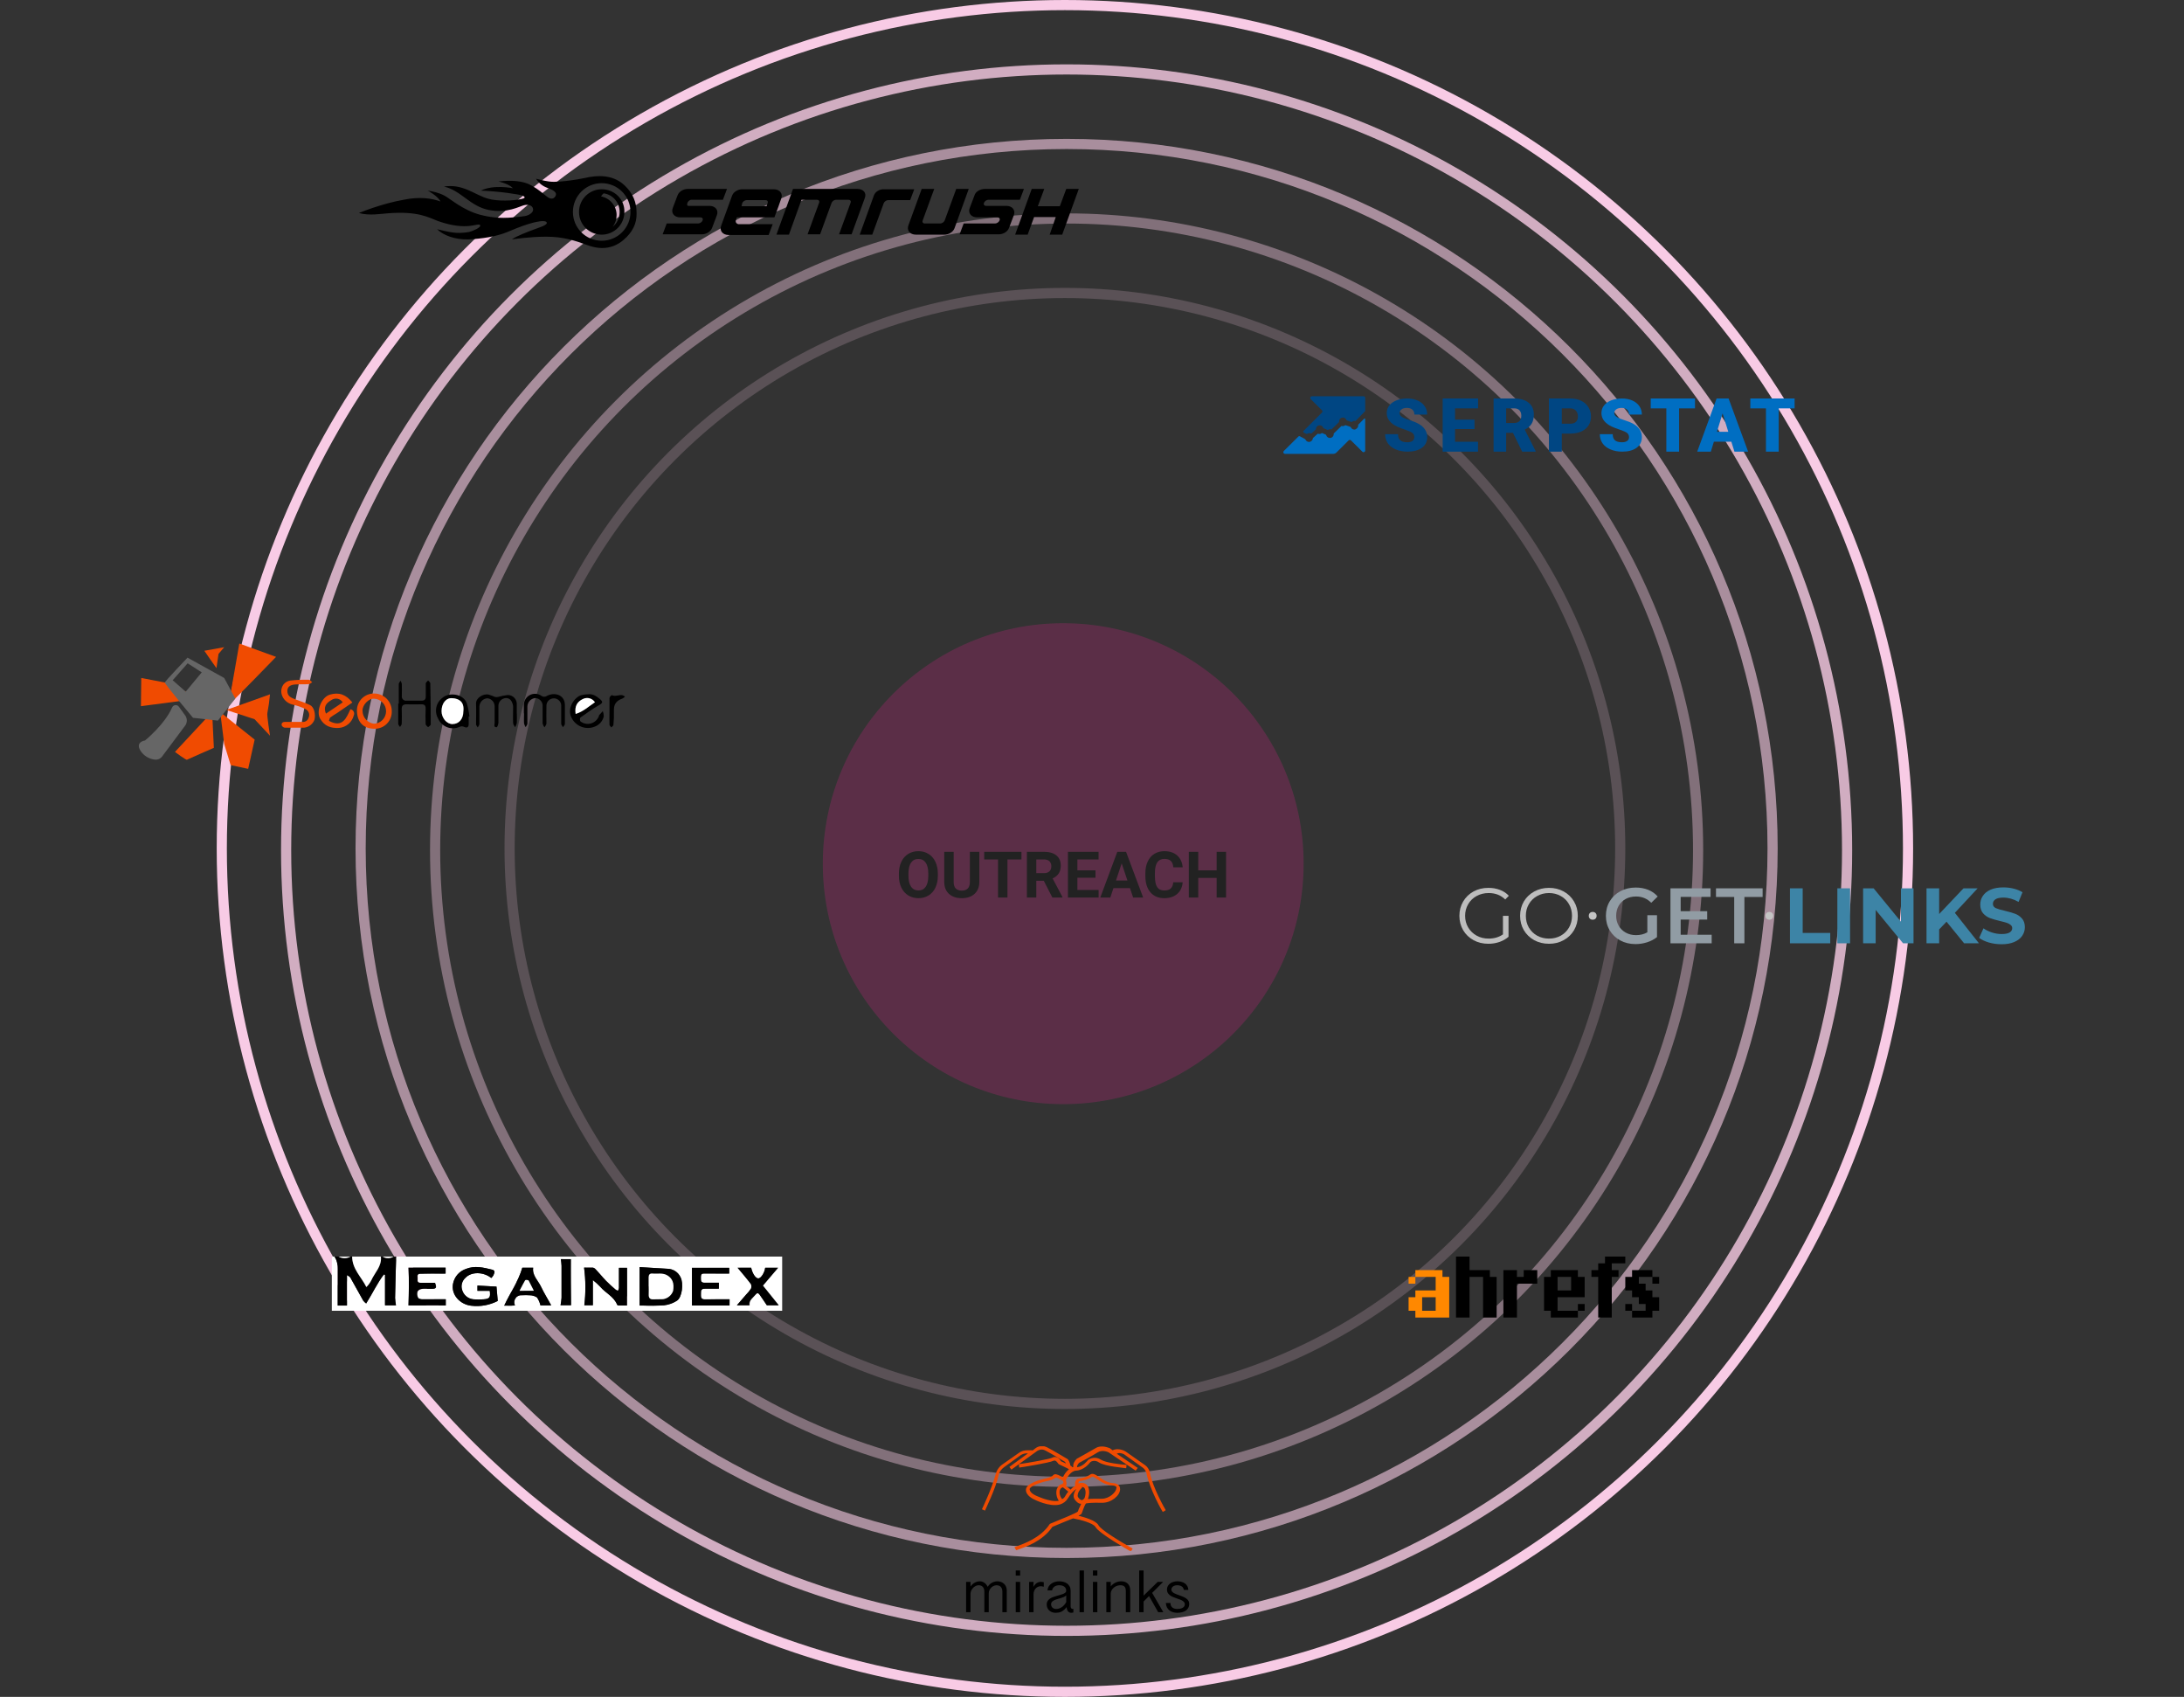 <svg width="645" height="501" viewBox="0 0 645 501" fill="none" xmlns="http://www.w3.org/2000/svg">
<rect x="0" y="0" width="645" height="501" fill="#333333" stroke="none"/>
<circle opacity="0.8" cx="315" cy="251" r="230.5" stroke="#F8CBE5" stroke-width="3"/>
<circle cx="314.5" cy="250.5" r="249" stroke="#F8CBE5" stroke-width="3"/>
<path opacity="0.6" d="M523.5 250.5C523.5 365.372 430.155 458.5 315 458.5C199.845 458.5 106.5 365.372 106.5 250.5C106.5 135.628 199.845 42.5 315 42.5C430.155 42.5 523.5 135.628 523.5 250.5Z" stroke="#F8CBE5" stroke-width="3"/>
<circle opacity="0.4" cx="315" cy="251" r="186.5" stroke="#F8CBE5" stroke-width="3"/>
<circle opacity="0.2" cx="314.5" cy="250.5" r="164" stroke="#F8CBE5" stroke-width="3"/>
<circle opacity="0.23" cx="314" cy="255" r="71" fill="#E21F8C"/>
<path d="M276.974 258.552C276.974 259.882 276.739 261.048 276.269 262.05C275.799 263.052 275.125 263.825 274.247 264.369C273.375 264.913 272.373 265.186 271.241 265.186C270.121 265.186 269.122 264.917 268.244 264.378C267.366 263.84 266.686 263.073 266.203 262.078C265.721 261.076 265.476 259.925 265.47 258.626V257.958C265.47 256.629 265.708 255.46 266.185 254.452C266.667 253.437 267.344 252.661 268.216 252.123C269.095 251.579 270.097 251.307 271.222 251.307C272.348 251.307 273.347 251.579 274.219 252.123C275.097 252.661 275.774 253.437 276.25 254.452C276.733 255.46 276.974 256.626 276.974 257.949V258.552ZM274.154 257.94C274.154 256.524 273.9 255.447 273.393 254.711C272.886 253.975 272.162 253.607 271.222 253.607C270.288 253.607 269.568 253.972 269.061 254.702C268.553 255.426 268.297 256.49 268.291 257.894V258.552C268.291 259.931 268.544 261.001 269.051 261.762C269.558 262.523 270.288 262.903 271.241 262.903C272.175 262.903 272.892 262.538 273.393 261.809C273.894 261.073 274.148 260.003 274.154 258.599V257.94ZM289.22 251.492V260.389C289.22 261.867 288.756 263.036 287.829 263.896C286.907 264.756 285.645 265.186 284.043 265.186C282.466 265.186 281.214 264.768 280.286 263.933C279.358 263.098 278.885 261.951 278.867 260.491V251.492H281.65V260.408C281.65 261.292 281.86 261.938 282.281 262.347C282.708 262.749 283.295 262.95 284.043 262.95C285.608 262.95 286.403 262.127 286.428 260.482V251.492H289.22ZM301.67 253.747H297.533V265H294.75V253.747H290.667V251.492H301.67V253.747ZM308.267 260.055H306.049V265H303.266V251.492H308.285C309.881 251.492 311.112 251.848 311.978 252.559C312.843 253.27 313.276 254.275 313.276 255.574C313.276 256.496 313.075 257.266 312.673 257.884C312.278 258.497 311.674 258.985 310.864 259.35L313.787 264.87V265H310.799L308.267 260.055ZM306.049 257.801H308.294C308.993 257.801 309.535 257.625 309.918 257.272C310.301 256.913 310.493 256.422 310.493 255.797C310.493 255.16 310.311 254.659 309.946 254.294C309.587 253.929 309.034 253.747 308.285 253.747H306.049V257.801ZM323.528 259.146H318.184V262.764H324.456V265H315.401V251.492H324.437V253.747H318.184V256.966H323.528V259.146ZM333.714 262.217H328.834L327.907 265H324.947L329.976 251.492H332.555L337.611 265H334.651L333.714 262.217ZM329.586 259.962H332.963L331.265 254.906L329.586 259.962ZM349.272 260.5C349.167 261.954 348.629 263.098 347.658 263.933C346.693 264.768 345.419 265.186 343.836 265.186C342.104 265.186 340.74 264.604 339.745 263.441C338.755 262.272 338.26 260.671 338.26 258.636V257.81C338.26 256.511 338.489 255.367 338.947 254.377C339.404 253.388 340.057 252.63 340.904 252.104C341.758 251.573 342.747 251.307 343.873 251.307C345.432 251.307 346.687 251.724 347.64 252.559C348.592 253.394 349.143 254.566 349.291 256.075H346.508C346.44 255.203 346.195 254.572 345.775 254.183C345.361 253.787 344.727 253.589 343.873 253.589C342.945 253.589 342.25 253.923 341.786 254.591C341.328 255.253 341.093 256.282 341.081 257.68V258.701C341.081 260.16 341.3 261.227 341.739 261.901C342.185 262.576 342.883 262.913 343.836 262.913C344.696 262.913 345.336 262.718 345.756 262.328C346.183 261.932 346.427 261.323 346.489 260.5H349.272ZM362.094 265H359.311V259.211H353.883V265H351.1V251.492H353.883V256.966H359.311V251.492H362.094V265Z" fill="#222222"/>
<g clip-path="url(#clip0)">
<path d="M117 371H231V387H98C98 381.92 98 376.85 98 371.77C98 371.15 98.14 370.91 98.77 371C99.87 372.51 99.71 374.25 99.77 376V385.43H102.47V376.47C102.85 376.73 103.29 376.89 103.47 377.2C104.76 379.47 106 381.77 107.27 384C107.516 384.328 107.809 384.618 108.14 384.86C110.04 381.86 111.4 378.86 113.38 376.28L113.71 376.41V385.41H116.93C116.788 384.688 116.701 383.956 116.67 383.22C116.74 379.16 116.87 375.09 117 371ZM175.1 377.91C175.885 378.521 176.624 379.19 177.31 379.91C178.87 381.77 181.31 382.79 182.31 385.21C182.31 385.34 182.65 385.45 182.82 385.46C183.63 385.46 184.45 385.46 185.23 385.46V374.32H182.82C182.82 376.32 182.82 378.32 182.82 380.26C182.77 380.556 182.668 380.84 182.52 381.1C182.268 380.998 182.027 380.87 181.8 380.72C180.86 379.89 179.91 379.08 179.04 378.18C177.96 377.08 176.97 375.88 175.91 374.75C175.708 374.508 175.429 374.343 175.12 374.28C174.26 374.22 173.39 374.28 172.51 374.28C172.998 377.966 173.021 381.699 172.58 385.39H175.1V377.91ZM188.91 385.44H189.91C191.983 385.522 194.059 385.499 196.13 385.37C197.485 385.212 198.786 384.743 199.93 384C201.49 383 201.93 378.88 201.01 377.13C200.666 376.377 200.112 375.738 199.416 375.289C198.719 374.841 197.908 374.602 197.08 374.6L188.89 374.11L188.91 385.44ZM120.62 374.28C120.85 378.03 120.75 381.69 120.69 385.44H131.69V383.62C129.24 383.62 126.91 383.62 124.59 383.62C124.21 383.62 123.59 383.43 123.49 383.16C122.76 381.58 123.49 380.52 125.24 380.53C125.9 380.53 126.57 380.53 127.24 380.53C128.89 380.53 129.06 380.34 128.51 378.77C127.09 378.77 125.68 378.77 124.28 378.77C123.54 378.77 123.28 378.38 123.4 377.77C123.52 377.16 123 376.11 124 376.07C126.49 375.96 129 376.07 131.55 376.07V374.28H120.62ZM147 384.1L146.65 379.87L141 379.56V381.11H144.6C144.89 383.04 144.55 383.51 142.78 383.62C141.782 383.701 140.778 383.701 139.78 383.62C138.995 383.549 138.251 383.238 137.648 382.73C137.046 382.222 136.614 381.542 136.41 380.78C136.225 380.161 136.22 379.501 136.397 378.879C136.575 378.257 136.926 377.699 137.41 377.27C139.21 375.38 142.81 375.51 145.05 377.33C145.274 377.107 145.472 376.858 145.64 376.59C145.91 375.97 146.35 375.13 145.35 374.88C142.77 374.25 140.2 373.57 137.5 374.67C136.558 375.006 135.72 375.582 135.069 376.342C134.419 377.101 133.978 378.018 133.79 379C133.16 382.28 135.88 385.13 139.15 385.5C141.848 385.834 144.584 385.346 147 384.1V384.1ZM215.47 383.62C212.98 383.62 210.59 383.62 208.2 383.62C206.87 383.62 207.03 382.78 207.01 381.96C206.99 381.14 207.01 380.41 208.23 380.47C209.58 380.47 210.94 380.47 212.29 380.47V378.75C210.79 378.75 209.39 378.75 207.98 378.75C207.09 378.75 206.98 378.2 206.98 377.53C206.98 376.86 206.82 376.06 207.81 376.04C210.31 376.04 212.81 376.04 215.34 376.04V374.33H204.34V385.44H215.44L215.47 383.62ZM217.84 374.3C219.26 376.01 220.58 377.52 221.84 379.11C221.948 379.326 222.005 379.564 222.005 379.805C222.005 380.047 221.948 380.285 221.84 380.5C221.414 381.132 220.928 381.721 220.39 382.26L217.69 385.38H221.4C221.2 383.83 222.4 383.18 223.16 382.24C223.69 381.58 224.06 381.77 224.41 382.24C225.12 383.24 225.76 384.24 226.54 385.37H230.01L225.34 379.57L229.83 374.3H226C225.85 375.72 224.77 377.38 224 377.44C223.23 377.5 222.23 376.07 221.86 374.29L217.84 374.3ZM148.91 385.48H151C151.37 385.48 151.73 385.43 152.11 385.41C151.946 385.076 151.875 384.704 151.903 384.333C151.931 383.962 152.057 383.605 152.269 383.299C152.481 382.994 152.771 382.75 153.109 382.594C153.446 382.437 153.82 382.374 154.19 382.41C154.976 382.36 155.764 382.36 156.55 382.41C157.298 382.418 158.028 382.644 158.65 383.06C159.121 383.767 159.46 384.553 159.65 385.38H162.8C161.73 383.45 160.64 381.71 159.8 379.88C158.96 378.05 157.16 376.59 157.48 374.28H154.25C153.07 378.38 150.66 381.69 148.91 385.48ZM165.64 371.76C165.744 372.423 165.814 373.09 165.85 373.76C165.85 376.9 165.85 380.05 165.85 383.19C165.799 383.929 165.698 384.664 165.55 385.39H168.65C168.65 383.09 168.65 380.88 168.59 378.67C168.53 376.46 168.59 374.15 168.59 371.8C168.68 371.8 168.52 371.8 168.36 371.8L165.64 371.76Z" fill="white"/>
<path d="M117 371C116.89 375.06 116.76 379.13 116.69 383.19C116.721 383.926 116.808 384.658 116.95 385.38H113.71V376.38L113.38 376.25C111.38 378.86 110.04 381.85 108.14 384.83C107.811 384.597 107.518 384.317 107.27 384C106 381.77 104.76 379.47 103.47 377.2C103.29 376.89 102.85 376.73 102.47 376.47V385.47H99.72V376C99.72 374.29 99.87 372.55 98.77 371H100C100.531 371.309 101.135 371.472 101.75 371.472C102.365 371.472 102.969 371.309 103.5 371H104C104 374.62 106.71 377 108.2 380C108.797 379.422 109.291 378.745 109.66 378C110.66 375.73 112.81 373.87 112.49 371.06H113C113.483 371.37 114.046 371.535 114.62 371.535C115.194 371.535 115.757 371.37 116.24 371.06L117 371Z" fill="black"/>
<path d="M112.49 371C112.81 373.84 110.7 375.7 109.66 378C109.291 378.745 108.797 379.422 108.2 380C106.71 377 104 374.65 104 371H112.49Z" fill="white"/>
<path d="M103.51 371C102.977 371.311 102.372 371.475 101.755 371.475C101.138 371.475 100.533 371.311 100 371H103.51Z" fill="white"/>
<path d="M116.23 371C115.748 371.308 115.187 371.472 114.615 371.472C114.043 371.472 113.482 371.308 113 371H116.23Z" fill="white"/>
<path d="M175.08 377.94V385.37H172.56C173.001 381.679 172.978 377.946 172.49 374.26C173.37 374.26 174.24 374.26 175.1 374.26C175.409 374.323 175.688 374.489 175.89 374.73C177 375.88 177.94 377.08 179 378.18C179.87 379.08 180.82 379.89 181.76 380.72C181.987 380.87 182.228 380.998 182.48 381.1C182.628 380.84 182.73 380.556 182.78 380.26C182.78 378.31 182.78 376.36 182.78 374.32H185.15V385.45C184.37 385.45 183.55 385.45 182.74 385.45C182.57 385.45 182.28 385.33 182.23 385.2C181.29 382.78 178.81 381.76 177.23 379.9C176.562 379.196 175.843 378.541 175.08 377.94V377.94Z" fill="black"/>
<path d="M188.89 385.47V374.11L197.08 374.6C197.911 374.607 198.723 374.853 199.418 375.309C200.113 375.765 200.662 376.411 201 377.17C201.88 378.92 201.48 382.99 199.92 384.04C198.763 384.786 197.448 385.251 196.08 385.4C194.009 385.529 191.933 385.552 189.86 385.47H188.89ZM191.57 379.79C191.57 380.61 191.57 381.43 191.57 382.24C191.57 383.05 191.83 383.71 192.91 383.63C193.99 383.55 194.82 383.63 195.77 383.58C196.449 383.488 197.089 383.209 197.618 382.775C198.148 382.341 198.547 381.768 198.77 381.12C199.16 378.91 198.53 377.48 197.14 376.6C195.75 375.72 194.14 376.18 192.69 376.02C191.89 375.94 191.55 376.35 191.55 377.1L191.57 379.79Z" fill="black"/>
<path d="M120.62 374.28H131.62V376C129 376 126.53 376 124 376.07C122.93 376.07 123.41 377.13 123.32 377.74C123.23 378.35 123.46 378.74 124.2 378.74C125.6 378.74 127.01 378.74 128.43 378.74C128.98 380.31 128.81 380.54 127.16 380.5C126.5 380.5 125.83 380.5 125.16 380.5C123.42 380.5 122.68 381.55 123.41 383.13C123.53 383.4 124.13 383.58 124.51 383.59C126.83 383.59 129.16 383.59 131.61 383.59V385.41H120.61C120.75 381.69 120.85 378 120.62 374.28Z" fill="black"/>
<path d="M147 384.1C144.589 385.351 141.857 385.846 139.16 385.52C135.89 385.15 133.16 382.3 133.8 379.02C133.99 378.028 134.438 377.102 135.1 376.339C135.762 375.575 136.614 374.999 137.57 374.67C140.27 373.57 142.84 374.25 145.42 374.88C146.42 375.13 145.98 375.97 145.71 376.59C145.542 376.859 145.344 377.107 145.12 377.33C142.88 375.51 139.28 375.38 137.48 377.27C136.996 377.699 136.645 378.257 136.467 378.879C136.29 379.501 136.295 380.161 136.48 380.78C136.684 381.542 137.116 382.222 137.718 382.73C138.321 383.238 139.065 383.549 139.85 383.62C140.848 383.701 141.852 383.701 142.85 383.62C144.62 383.51 144.96 383.04 144.67 381.11H141V379.56L146.61 379.87L147 384.1Z" fill="black"/>
<path d="M215.46 383.62V385.44H204.36V374.33H215.36V376C212.84 376 210.36 376 207.83 376C206.83 376 207.04 376.86 207 377.49C206.96 378.12 207.08 378.72 208 378.71C209.41 378.71 210.81 378.71 212.31 378.71V380.49C210.96 380.49 209.6 380.49 208.25 380.49C207 380.42 207 381.12 207 382C207 382.88 206.86 383.69 208.19 383.66C210.58 383.59 213 383.62 215.46 383.62Z" fill="black"/>
<path d="M217.83 374.3H221.83C222.2 376.08 223.18 377.5 223.97 377.45C224.76 377.4 225.81 375.73 225.97 374.31H229.73L225.24 379.58L229.91 385.38H226.44C225.66 384.22 225.02 383.21 224.31 382.25C223.96 381.77 223.59 381.58 223.06 382.25C222.3 383.19 221.06 383.84 221.3 385.39H217.59L220.29 382.27C220.828 381.731 221.314 381.142 221.74 380.51C221.848 380.295 221.905 380.057 221.905 379.815C221.905 379.574 221.848 379.336 221.74 379.12C220.57 377.52 219.25 376 217.83 374.3Z" fill="black"/>
<path d="M148.91 385.48C150.66 381.69 153.07 378.38 154.25 374.31H157.44C157.12 376.62 158.88 378.08 159.76 379.91C160.64 381.74 161.76 383.48 162.76 385.41H159.59C159.4 384.582 159.061 383.796 158.59 383.09C157.968 382.673 157.238 382.447 156.49 382.44C155.704 382.39 154.916 382.39 154.13 382.44C153.76 382.404 153.386 382.467 153.049 382.624C152.711 382.78 152.421 383.023 152.209 383.329C151.997 383.635 151.871 383.992 151.843 384.363C151.815 384.734 151.886 385.106 152.05 385.44C151.67 385.44 151.31 385.5 150.94 385.51L148.91 385.48ZM157.65 381.08C157.06 379.92 156.65 378.95 156.07 378.08C155.96 377.92 155.18 377.88 155.07 378.01C154.5 378.95 154.07 379.95 153.44 381.11L157.65 381.08Z" fill="black"/>
<path d="M165.64 371.76H168.35C168.51 371.76 168.67 371.76 168.58 371.76C168.58 374.11 168.58 376.37 168.58 378.63C168.58 380.89 168.58 383.05 168.64 385.35H165.54C165.688 384.624 165.789 383.889 165.84 383.15C165.84 380.01 165.84 376.86 165.84 373.72C165.806 373.064 165.739 372.41 165.64 371.76V371.76Z" fill="black"/>
<path d="M191.57 379.79V377.1C191.57 376.35 191.91 375.94 192.71 376.02C194.19 376.18 195.71 375.69 197.16 376.6C198.61 377.51 199.16 378.91 198.79 381.12C198.567 381.768 198.168 382.341 197.638 382.775C197.109 383.209 196.469 383.488 195.79 383.58C194.79 383.64 193.88 383.58 192.93 383.63C191.98 383.68 191.54 383.19 191.59 382.24C191.64 381.29 191.59 380.61 191.59 379.79H191.57Z" fill="white"/>
<path d="M157.65 381.08H153.48C154.06 379.92 154.54 378.92 155.11 377.98C155.18 377.85 155.96 377.89 156.11 378.05C156.62 379 157.06 379.92 157.65 381.08Z" fill="white"/>
</g>
<path d="M438 389V377H434V389H430V371H434V375H440V377H442V389H438ZM448 379V389H444V375H448V377H450V375H454V379H448ZM468 385V387H466V385H468ZM458 389V387H456V377H458V375H466V377H468V383H460V387H466V389H458ZM464 381V377H460V381H464ZM476 373V375H478V377H476V389H472V377H470V375H472V373H474V371H480V373H476ZM486 379V381H488V383H490V387H488V389H482V387H486V385H484V383H482V381H480V377H482V375H488V377H484V379H486ZM480 385H482V387H480V385ZM490 379H488V377H490V379Z" fill="black"/>
<path fill-rule="evenodd" clip-rule="evenodd" d="M418 389V387H416V383H418V381H424V377H418V375H426V377H428V389H418ZM420 383V387H424V383H420ZM416 379V377H418V379H416Z" fill="#FF8800"/>
<path d="M253.2 55.781H234.2L229.3 69.281H233L236.7 58.981H241.3C241.8 58.981 242.1 59.381 241.9 59.881L238.5 69.181H242.2L245.6 59.881C245.8 59.381 246.4 58.981 246.9 58.981H250.6C251.1 58.981 251.4 59.381 251.2 59.881L247.8 69.181H251.5L255.4 58.481C256 56.981 255 55.781 253.2 55.781V55.781ZM279 65.081C278.8 65.581 278.2 65.981 277.7 65.981H273.1C272.6 65.981 272.3 65.581 272.5 65.081L275.9 55.781H272.2L268.3 66.481C267.7 67.981 268.7 69.281 270.5 69.281H278.9C280.2 69.281 281.5 68.481 281.9 67.381L286.1 55.781H282.4L279 65.081V65.081ZM217.3 65.081L217.6 64.181H228.7L229.9 60.981L230.7 58.681C231.3 57.181 230.3 55.881 228.5 55.881H219.2C217.9 55.881 216.6 56.681 216.2 57.781L213 66.581C212.4 68.081 213.4 69.381 215.2 69.381H227L228.2 66.181H218C217.4 65.981 217.2 65.581 217.3 65.081V65.081ZM219.2 59.981C219.4 59.481 220 59.081 220.5 59.081H226.1C226.6 59.081 226.9 59.481 226.7 59.981L226.4 60.881H219L219.2 59.981V59.981ZM314.9 55.781L313 60.881H306.5L308.4 55.781H304.7L299.8 69.281H303.5L305.4 64.081H311.8L310 69.281H313.7L318.6 55.781H314.9V55.781ZM258.1 57.681L253.9 69.281H257.6L261 59.981C261.2 59.481 261.8 59.081 262.3 59.081H268.8L270 55.881H261.2C259.8 55.781 258.5 56.581 258.1 57.681V57.681ZM200.1 57.681L198.7 61.381C198.1 62.881 199.1 64.181 200.9 64.181H206.9C207.4 64.181 207.7 64.581 207.5 65.081C207.3 65.581 206.7 65.981 206.2 65.981H196.9L195.7 69.181H207.3C208.6 69.181 209.9 68.381 210.3 67.281L211.7 63.581C212.3 62.081 211.3 60.781 209.5 60.781H203.5C203 60.881 202.8 60.481 203 59.981C203.1 59.481 203.7 58.981 204.2 58.981H213.5L214.7 55.781H203.1C201.8 55.781 200.5 56.581 200.1 57.681V57.681ZM287.8 57.681L286.4 61.381C285.8 62.881 286.8 64.181 288.6 64.181H294.6C295.1 64.181 295.4 64.581 295.2 65.081C295 65.581 294.4 65.981 293.9 65.981H284.6L283.4 69.181H295C296.3 69.181 297.6 68.381 298 67.281L299.4 63.581C300 62.081 299 60.781 297.2 60.781H291.2C290.7 60.781 290.4 60.381 290.6 59.881C290.8 59.381 291.4 58.981 291.9 58.981H301.2L302.4 55.781H290.8C289.5 55.781 288.1 56.581 287.8 57.681V57.681ZM184.8 55.081C182.2 52.381 178.6 51.481 174 52.281C174 52.281 168.5 53.581 163.6 53.681C161.5 53.681 159.8 53.081 158.3 52.781C159.1 54.081 160.3 54.981 161.7 55.481C163 55.981 164.8 56.681 164 57.981C163.1 59.381 161.7 58.181 161.3 57.881C160 56.881 159.4 56.181 157 54.781C154.4 53.281 150.8 53.181 147.2 53.581C147.2 53.581 150.2 54.181 151.5 55.581C151.5 55.581 145.8 54.381 142 56.281C147.4 56.481 153.4 57.381 154.4 57.781C155.4 58.281 154.9 58.581 153.9 58.781C151.5 59.281 147 59.481 144.2 58.681C140.2 57.581 136.8 54.181 131.1 55.081C136.1 56.181 138.8 60.881 144.3 61.981C149.8 63.081 153.5 60.881 154.8 60.581C156.1 60.281 157.2 60.681 157.4 61.581C157.7 62.481 156.6 63.481 155.1 63.781C154 63.981 153.6 63.981 151.6 64.181C147.4 64.581 144.4 64.081 141.7 63.381C136.6 61.981 133 58.681 131.3 57.781C129.6 56.881 127.7 56.481 126.3 56.281C126.3 56.281 129.1 57.681 130.1 59.481C127.6 58.581 124 57.981 119.2 58.981C116.9 59.381 112 60.481 106 62.881C109 63.781 112.8 63.081 114.5 62.981C123.5 62.281 126.5 64.181 129.4 65.281C138.2 68.381 141.2 65.581 141.8 66.481C142.2 67.181 139.4 68.281 138.6 68.481C134.6 69.181 132.7 68.481 129.1 67.681C130.9 69.481 134.4 70.781 138.3 70.681C142.3 70.481 146.5 69.881 149.9 68.481C153.9 66.781 155.5 66.281 157.3 65.781C158.1 65.581 160.8 64.881 161.4 65.581C161.7 65.981 161.2 66.381 160.3 66.781C159.6 67.081 158.7 67.381 157.9 67.681C156 68.381 152.3 69.781 151.2 70.681C151.2 70.681 156.3 69.881 161.3 69.881C166.3 69.881 169.7 70.981 173.5 72.381C177.6 73.881 181.1 73.381 184.1 70.881C186.8 68.581 188.1 65.981 188 62.881C188 59.681 186.9 57.181 184.8 55.081V55.081ZM177.7 71.081C173 71.081 169.2 67.281 169.2 62.581C169.2 57.881 173 54.081 177.7 54.081C182.4 54.081 186.2 57.881 186.2 62.581C186.2 67.281 182.4 71.081 177.7 71.081ZM177.7 55.881C174 55.881 171 58.881 171 62.581C171 66.281 174 69.281 177.7 69.281C181.4 69.281 184.4 66.281 184.4 62.581C184.5 58.881 181.5 55.881 177.7 55.881V55.881ZM180.9 66.981C181.7 65.981 182.1 64.781 182.1 63.481C182.1 60.781 180.1 58.481 177.5 57.981C177.7 57.681 178 57.281 178.3 57.081C181 57.481 183 59.781 183 62.581C183 64.381 182.2 65.981 180.9 66.981V66.981Z" fill="black"/>
<path fill-rule="evenodd" clip-rule="evenodd" d="M412.468 118.193C411.538 118.554 410.819 119.057 410.309 119.704C409.801 120.351 409.545 121.099 409.545 121.944C409.545 123.643 410.567 124.979 412.608 125.951C413.236 126.25 414.043 126.563 415.032 126.884C416.02 127.207 416.711 127.517 417.103 127.818C417.497 128.119 417.692 128.538 417.692 129.077C417.692 129.552 417.51 129.921 417.146 130.183C416.781 130.445 416.286 130.577 415.658 130.577C414.678 130.577 413.968 130.383 413.532 129.995C413.095 129.607 412.877 129.004 412.877 128.187H409.069C409.069 129.194 409.331 130.083 409.853 130.856C410.376 131.629 411.156 132.237 412.192 132.681C413.226 133.125 414.382 133.347 415.659 133.347C417.47 133.347 418.895 132.968 419.933 132.205C420.971 131.441 421.489 130.391 421.489 129.056C421.489 127.386 420.639 126.073 418.937 125.123C418.238 124.732 417.343 124.366 416.253 124.027C415.166 123.687 414.405 123.36 413.971 123.041C413.538 122.723 413.322 122.368 413.322 121.975C413.322 121.528 413.519 121.159 413.912 120.87C414.305 120.579 414.84 120.433 415.519 120.433C416.189 120.433 416.722 120.605 417.115 120.948C417.507 121.291 417.705 121.773 417.705 122.395H421.489C421.489 121.466 421.242 120.637 420.743 119.915C420.246 119.191 419.548 118.633 418.65 118.242C417.751 117.85 416.736 117.654 415.604 117.654C414.444 117.654 413.398 117.834 412.468 118.193H412.468ZM426.065 117.654V133.346H436.503V130.435H429.718V126.685H435.463V123.884H429.718V120.574H436.524V117.654H426.065ZM441.1 117.654V133.346H444.814V127.796H446.822L449.542 133.346H453.519V133.184L450.304 126.848C451.228 126.403 451.905 125.822 452.339 125.104C452.773 124.386 452.99 123.481 452.99 122.391C452.99 120.883 452.475 119.717 451.445 118.891C450.416 118.066 448.988 117.654 447.162 117.654H441.1ZM444.814 120.564H447.162C447.859 120.564 448.388 120.755 448.748 121.142C449.109 121.527 449.288 122.059 449.288 122.735C449.288 123.412 449.111 123.939 448.753 124.317C448.397 124.696 447.867 124.885 447.162 124.885H444.814V120.563V120.564ZM457.442 117.654V133.346H461.245V128.021H463.674C465.594 128.021 467.106 127.563 468.209 126.648C469.31 125.733 469.861 124.508 469.861 122.978C469.861 121.943 469.607 121.018 469.096 120.203C468.587 119.387 467.869 118.758 466.941 118.317C466.012 117.874 464.944 117.654 463.738 117.654H457.442ZM461.245 120.574H463.782C464.467 120.582 465.009 120.805 465.406 121.242C465.804 121.682 466.002 122.266 466.002 122.998C466.002 123.668 465.81 124.185 465.423 124.552C465.036 124.919 464.475 125.102 463.738 125.102H461.245V120.575L461.245 120.574Z" fill="#004683"/>
<path fill-rule="evenodd" clip-rule="evenodd" d="M475.873 118.193C474.943 118.554 474.224 119.057 473.715 119.704C473.205 120.351 472.952 121.099 472.952 121.944C472.952 123.643 473.972 124.979 476.013 125.951C476.641 126.25 477.449 126.563 478.437 126.884C479.425 127.207 480.115 127.517 480.508 127.818C480.901 128.119 481.098 128.538 481.098 129.077C481.098 129.552 480.916 129.921 480.552 130.183C480.186 130.445 479.692 130.577 479.064 130.577C478.083 130.577 477.376 130.383 476.938 129.995C476.502 129.607 476.284 129.004 476.284 128.187H472.476C472.476 129.194 472.738 130.083 473.26 130.856C473.784 131.629 474.563 132.237 475.598 132.681C476.632 133.125 477.787 133.347 479.064 133.347C480.875 133.347 482.299 132.968 483.338 132.205C484.377 131.441 484.896 130.391 484.896 129.056C484.896 127.386 484.044 126.073 482.343 125.123C481.643 124.732 480.748 124.366 479.66 124.027C478.571 123.687 477.809 123.36 477.377 123.041C476.945 122.722 476.728 122.367 476.728 121.975C476.728 121.528 476.924 121.159 477.317 120.869C477.71 120.578 478.246 120.433 478.924 120.433C479.595 120.433 480.126 120.605 480.521 120.948C480.912 121.29 481.109 121.772 481.109 122.395H484.895C484.895 121.466 484.646 120.637 484.149 119.914C483.652 119.19 482.953 118.633 482.055 118.241C481.157 117.849 480.142 117.654 479.011 117.654C477.849 117.654 476.803 117.834 475.873 118.193V118.193ZM487.511 117.654V120.574H492.12V133.346H495.89V120.574H500.584V117.654H487.511ZM506.964 117.654L501.238 133.346H505.26L506.161 130.414H511.318L512.23 133.346H516.273L510.503 117.654H506.964H506.964ZM508.734 122.051L510.418 127.494H507.061L508.733 122.051H508.734ZM516.926 117.654V120.574H521.536V133.346H525.306V120.574H530V117.654" fill="#006EC2"/>
<path fill-rule="evenodd" clip-rule="evenodd" d="M402.696 117H387.421L387.422 117.004C387.161 117.014 386.952 117.226 386.952 117.489C386.952 117.628 387.011 117.752 387.105 117.841L387.103 117.843L390.409 121.129C390.601 121.32 390.601 121.632 390.41 121.824L384.969 127.234C384.829 127.374 384.863 127.611 385.037 127.705L385.714 128.072C385.838 128.139 386.033 128.125 386.154 128.053C386.322 127.952 386.518 127.893 386.728 127.893C386.872 127.893 387.008 127.922 387.134 127.973C387.204 128.002 387.285 127.992 387.342 127.941L388.633 126.77C388.632 126.746 388.626 126.723 388.626 126.698C388.626 126.074 389.13 125.568 389.752 125.568C390.275 125.568 390.712 125.928 390.837 126.413L392.089 126.946C392.128 126.962 392.17 126.955 392.206 126.932C392.386 126.806 392.604 126.73 392.84 126.73C392.952 126.73 393.061 126.748 393.163 126.78C393.201 126.792 393.242 126.783 393.271 126.755L395.433 124.643C395.465 124.613 395.481 124.568 395.48 124.524C395.461 123.415 396.278 123.286 396.599 123.276C397.087 123.257 397.497 123.594 397.648 124.035C397.664 124.077 397.695 124.112 397.738 124.127L399.108 124.596C399.16 124.615 399.215 124.6 399.255 124.564C399.455 124.384 399.717 124.273 400.006 124.273C400.109 124.273 400.287 124.338 400.391 124.224L403.109 121.447C403.157 121.399 403.183 121.334 403.183 121.266V117.492C403.186 117.22 402.967 117 402.696 117Z" fill="#004683"/>
<path fill-rule="evenodd" clip-rule="evenodd" d="M403.178 123.704C403.178 123.556 402.999 123.482 402.895 123.589L401.143 125.379C401.104 125.417 401.089 125.473 401.098 125.527C401.143 125.821 401.083 126.15 400.693 126.513C400.487 126.704 400.225 126.836 399.944 126.829C399.486 126.817 399.1 126.531 398.932 126.129C398.915 126.087 398.881 126.052 398.837 126.037L397.389 125.539C397.339 125.522 397.285 125.535 397.243 125.569C397.048 125.727 396.801 125.823 396.531 125.823C396.408 125.823 396.292 125.799 396.182 125.762C396.182 125.762 394.529 127.366 393.942 127.945C393.87 128.017 393.87 128.022 393.886 128.167C393.886 128.796 393.378 129.305 392.75 129.305C392.22 129.305 391.777 128.939 391.653 128.447C391.64 128.397 391.607 128.354 391.559 128.333L390.484 127.876C390.43 127.852 390.368 127.864 390.32 127.9C390.13 128.046 389.894 128.135 389.637 128.135C389.515 128.135 389.397 128.116 389.286 128.078C389.221 128.057 389.149 128.068 389.097 128.114L387.789 129.3C387.744 129.34 387.721 129.395 387.714 129.455C387.657 130.029 387.176 130.477 386.587 130.477C386.132 130.477 385.743 130.207 385.562 129.818C385.515 129.716 385.428 129.638 385.331 129.585L383.858 128.787C383.742 128.724 383.599 128.746 383.507 128.838L379.146 133.157L379.144 133.158L379.138 133.164L379.14 133.165C379.054 133.254 379 133.373 379 133.507C379 133.779 379.22 134 379.493 134H393.793C394.067 134 394.449 133.843 394.644 133.649L394.925 133.371L394.933 133.362L398.289 130.029C398.483 129.836 398.799 129.836 398.993 130.029L402.34 133.355C402.43 133.448 402.554 133.507 402.693 133.507C402.964 133.507 403.186 133.286 403.186 133.014L403.178 123.705L403.178 123.704Z" fill="#006EC2"/>
<g clip-path="url(#clip1)">
<path d="M339.6 434.8C339.4 433.9 338.9 433.1 338.2 432.6L332.5 428.6C332.4 428.5 330.3 427.3 328.6 428.2L327.8 427.6C327.7 427.6 325.4 426.4 323.5 427.6C321.8 428.6 318 430.7 318 430.7L317.9 430.8C317.4 431.3 316.8 432.2 317 433.1C316.9 433.1 316.8 433.2 316.7 433.2C316.6 433.1 316.5 432.9 316.1 432.7C316 431.7 315.4 430.9 315.4 430.9L315.3 430.8C315.1 430.7 310.8 428.1 309.2 427.3C307.4 426.4 305.9 427.5 305.8 427.6L304.9 428.3V428.2H303.3C302.5 428.2 301.7 428.4 301 428.9L296 432.4C295 433.1 294.3 434.2 294 435.4C293.1 439.1 290 445.6 290 445.6L290.9 446C291 445.7 294.1 439.4 294.9 435.6C295.1 434.6 295.7 433.8 296.5 433.2L301.5 429.6C302 429.3 302.6 429.1 303.2 429.1H303.6L298.1 433.1L298.7 433.9L300.9 432.3L301 433.3C301.9 433.2 309.9 431.9 311.1 431.3C311.8 430.9 312.5 432.1 312.5 432.1L312.6 432.2L312.7 432.3C313.9 432.9 315.3 433.5 315.7 433.8C314.8 434.5 314.2 435.5 313.9 436.2C313.1 435.7 312 435.1 311.4 435.3C311.2 435.4 311 435.5 310.9 435.7C310.8 435.9 309.8 436.3 308.8 436.5C307.5 436.8 303.2 437.9 303 439.7C302.8 441.6 305.4 442.7 305.4 442.7C305.6 442.8 309.9 445 313 444.2C314 443.9 314.8 443.3 315.3 442.5C316.2 441 317.1 440.1 317.9 439.6C317.5 440.1 317.2 440.7 317.1 441.4C317 442 317.2 442.6 317.7 443.1C318.2 443.7 318.7 444 319.3 444C319.1 444.4 318.9 445 318.6 445.5C318.5 445.9 318.3 446.3 318.3 446.3C317.9 446.7 313.8 448.4 310.1 449.9L310 450V450C307.3 454.1 302.3 455.8 300.4 456.5C300 456.7 299.8 456.7 299.6 456.8L300.1 457.7C300.2 457.7 300.4 457.6 300.7 457.5C302.7 456.8 307.9 455.1 310.8 450.8C313.7 449.6 315.6 448.8 316.9 448.3C319.2 448.7 322.8 449.7 323.5 450.8C324.5 452.7 333 457.5 334 458.1L334.5 457.2C330.9 455.2 325 451.6 324.4 450.3C323.6 448.9 320.4 448 318.5 447.5C319.3 447.1 319.4 447 319.4 446.9C319.5 446.7 319.7 446.3 319.8 445.9C320 445.3 320.4 444.3 320.7 443.9C321.1 443.8 322.5 443.6 325.5 443.7C328.3 443.7 330.8 441.5 330.8 439.7C330.8 439.3 330.7 438 328.8 437.9C327.1 437.8 325.7 436.9 324.6 436.1C323.6 435.4 322.7 434.8 321.9 435.4C321.1 436 319.9 436.4 318.7 436.5C318.3 436.5 318 436.7 317.8 437C317.4 437.5 317.5 438.4 317.5 438.7C317 439 316.6 439.3 316.2 439.8L314.8 438.7C314.8 438.6 314.9 438.6 314.9 438.5C315.1 438 314.9 437.4 314.8 437C315.1 436.3 316.2 434.3 317.8 434.2C320.1 434.1 321.7 432.1 322 431.7C322.2 431.5 323.3 430.9 324.6 431.8C326.5 433 332.3 433.4 332.6 433.5L332.7 432.5C331.1 432.4 326.6 431.9 325.2 431C323.5 429.9 322 430.6 321.4 431L321.3 431.1C321.3 431.1 319.9 433 318.1 433.2C318 432.7 318.5 432.1 318.7 431.9C319.3 431.6 322.6 429.8 324.2 428.8C325.6 427.9 327.4 428.8 327.4 428.8L335.4 434.2L336 433.4L329.8 429.2C330.8 428.7 332 429.4 332 429.4L337.6 433.4C338.1 433.8 338.4 434.3 338.6 435C339.5 439.6 343.2 446.2 343.4 446.4L344.3 445.9C344.2 445.8 340.4 439.2 339.6 434.8ZM318.6 442.3C318.3 442 318.2 441.7 318.3 441.3C318.4 440.2 319.6 439.2 319.6 439.2L319.4 439C319.7 439 320.1 439.1 320.3 439.4C320.8 440.2 320.6 441.5 320.3 442.3C320.2 442.4 319.9 442.9 319.5 442.9C319.2 442.9 318.9 442.7 318.6 442.3ZM318.6 437.4C318.6 437.4 318.7 437.3 318.8 437.3C319.4 437.2 321.1 437 322.5 436C322.7 435.9 323.4 436.3 324 436.7C325.1 437.5 326.7 438.5 328.7 438.6C329.8 438.7 329.8 439.2 329.7 439.4C329.6 440.6 327.6 442.5 325.4 442.5C323.4 442.5 322.1 442.5 321.3 442.6C321.7 441.5 321.9 439.8 321.2 438.7C320.8 438.1 320.2 437.8 319.4 437.8C319.1 437.8 318.8 437.9 318.5 438C318.5 437.8 318.5 437.6 318.6 437.4ZM306 441.6C306 441.6 304 440.8 304.1 439.6C304.2 438.9 306.7 437.8 309.1 437.3C309.8 437.2 311.3 436.8 311.8 436.2C312.1 436.2 313 436.7 313.9 437.2C314 437.4 314.1 437.7 314 437.9C313.9 438 313.7 438.1 313.6 438.2C312.9 438.3 312.4 438.9 312.1 439.7C311.8 440.7 312 442.1 312.7 443.1C310 443.6 306.1 441.6 306 441.6ZM314.6 441.7C314.4 442.1 314.1 442.4 313.7 442.6C313 441.9 312.8 440.7 313 440C313.1 439.7 313.3 439.3 313.7 439.2C313.8 439.2 313.8 439.2 313.9 439.1L315.5 440.4C315.2 440.7 314.9 441.2 314.6 441.7ZM310.7 430.4C309.9 430.8 304.3 431.8 300.9 432.3L306.3 428.4C306.3 428.4 307.4 427.6 308.6 428.2C310 428.9 313.9 431.2 314.5 431.6C314.6 431.7 314.7 431.9 314.8 432.1C314.4 431.9 313.9 431.7 313.3 431.4C313 430.7 311.9 429.7 310.7 430.4Z" fill="#F04B01"/>
</g>
<path d="M285.318 467.053H286.619V468.433C286.801 468.157 287.003 467.923 287.226 467.729C287.454 467.53 287.688 467.369 287.929 467.246C288.175 467.117 288.421 467.023 288.667 466.965C288.913 466.906 289.147 466.877 289.37 466.877C289.815 466.877 290.234 467 290.627 467.246C291.02 467.486 291.38 467.905 291.708 468.503C291.878 468.216 292.074 467.97 292.297 467.765C292.525 467.56 292.766 467.393 293.018 467.264C293.27 467.129 293.527 467.032 293.791 466.974C294.055 466.909 294.312 466.877 294.564 466.877C294.969 466.877 295.338 466.944 295.672 467.079C296.012 467.214 296.305 467.401 296.551 467.642C296.797 467.876 296.987 468.157 297.122 468.485C297.263 468.813 297.333 469.168 297.333 469.549V476H296.032V469.918C296.032 469.549 295.979 469.244 295.874 469.004C295.774 468.764 295.643 468.573 295.479 468.433C295.314 468.286 295.127 468.187 294.916 468.134C294.711 468.075 294.506 468.046 294.301 468.046C294.031 468.046 293.759 468.107 293.483 468.23C293.214 468.348 292.968 468.515 292.745 468.731C292.528 468.942 292.35 469.194 292.209 469.487C292.074 469.774 292.007 470.088 292.007 470.428V476H290.706V469.918C290.706 469.549 290.653 469.244 290.548 469.004C290.442 468.758 290.308 468.564 290.144 468.424C289.985 468.283 289.81 468.184 289.616 468.125C289.423 468.066 289.238 468.037 289.062 468.037C288.717 468.037 288.395 468.116 288.096 468.274C287.803 468.433 287.545 468.635 287.322 468.881C287.105 469.127 286.933 469.396 286.804 469.689C286.681 469.982 286.619 470.261 286.619 470.524V476H285.318V467.053ZM301.279 463.678V465.198H299.979V463.678H301.279ZM301.279 467.053V476H299.979V467.053H301.279ZM303.934 467.053H305.234L305.182 468.538C305.457 468.052 305.779 467.68 306.148 467.422C306.523 467.164 306.96 467.035 307.458 467.035C307.499 467.035 307.555 467.038 307.625 467.044C307.701 467.05 307.777 467.059 307.854 467.07C307.936 467.076 308.012 467.088 308.082 467.105C308.158 467.117 308.217 467.132 308.258 467.149V468.477C308.123 468.43 307.971 468.395 307.801 468.371C307.631 468.342 307.505 468.327 307.423 468.327C307.077 468.327 306.77 468.392 306.5 468.521C306.23 468.649 306.002 468.825 305.814 469.048C305.627 469.265 305.483 469.517 305.384 469.804C305.284 470.085 305.234 470.381 305.234 470.691V476H303.934V467.053ZM317.003 476.07C316.921 476.1 316.812 476.123 316.678 476.141C316.549 476.164 316.44 476.176 316.353 476.176C315.989 476.176 315.682 476.038 315.43 475.763C315.184 475.481 315.046 475.054 315.017 474.479C314.735 474.843 314.457 475.136 314.182 475.358C313.912 475.581 313.643 475.754 313.373 475.877C313.104 475.994 312.831 476.073 312.556 476.114C312.286 476.155 312.011 476.176 311.729 476.176C311.366 476.176 311.026 476.117 310.71 476C310.394 475.883 310.115 475.716 309.875 475.499C309.641 475.282 309.456 475.021 309.321 474.717C309.187 474.412 309.119 474.072 309.119 473.697C309.119 473.322 309.201 473.003 309.365 472.739C309.529 472.47 309.746 472.238 310.016 472.045C310.291 471.852 310.599 471.69 310.938 471.562C311.284 471.427 311.636 471.31 311.993 471.21C312.356 471.104 312.711 471.005 313.057 470.911C313.402 470.817 313.71 470.715 313.979 470.604C314.255 470.486 314.475 470.354 314.639 470.208C314.803 470.056 314.885 469.868 314.885 469.646C314.885 469.388 314.835 469.159 314.735 468.96C314.636 468.761 314.495 468.594 314.313 468.459C314.132 468.318 313.912 468.213 313.654 468.143C313.396 468.072 313.112 468.037 312.802 468.037C312.538 468.037 312.289 468.072 312.055 468.143C311.82 468.207 311.609 468.304 311.422 468.433C311.234 468.562 311.079 468.72 310.956 468.907C310.833 469.095 310.754 469.312 310.719 469.558H309.356C309.386 469.124 309.503 468.74 309.708 468.406C309.913 468.072 310.174 467.794 310.49 467.571C310.807 467.343 311.164 467.17 311.562 467.053C311.967 466.936 312.38 466.877 312.802 466.877C313.259 466.877 313.689 466.933 314.094 467.044C314.504 467.155 314.864 467.325 315.175 467.554C315.485 467.782 315.731 468.072 315.913 468.424C316.095 468.77 316.186 469.177 316.186 469.646V474.277C316.186 474.506 316.241 474.69 316.353 474.831C316.47 474.966 316.613 475.033 316.783 475.033C316.859 475.033 316.933 475.021 317.003 474.998V476.07ZM314.885 471.025C314.703 471.219 314.466 471.38 314.173 471.509C313.886 471.632 313.575 471.743 313.241 471.843C312.913 471.942 312.582 472.039 312.248 472.133C311.914 472.227 311.609 472.338 311.334 472.467C311.064 472.596 310.845 472.754 310.675 472.941C310.505 473.123 310.42 473.354 310.42 473.636C310.42 473.888 310.464 474.102 310.552 474.277C310.64 474.453 310.754 474.6 310.895 474.717C311.035 474.828 311.196 474.91 311.378 474.963C311.56 475.016 311.744 475.042 311.932 475.042C312.471 475.042 312.998 474.878 313.514 474.55C314.035 474.222 314.492 473.718 314.885 473.038V471.025ZM320.123 463.678V476H318.822V463.678H320.123ZM324.078 463.678V465.198H322.777V463.678H324.078ZM324.078 467.053V476H322.777V467.053H324.078ZM326.732 467.053H328.033V468.371C328.49 467.844 328.982 467.463 329.51 467.229C330.037 466.994 330.579 466.877 331.136 466.877C331.552 466.877 331.924 466.938 332.252 467.062C332.58 467.185 332.858 467.36 333.087 467.589C333.315 467.817 333.488 468.096 333.605 468.424C333.729 468.746 333.79 469.109 333.79 469.514V476H332.489V469.681C332.489 469.376 332.451 469.121 332.375 468.916C332.305 468.705 332.199 468.535 332.059 468.406C331.924 468.277 331.757 468.184 331.558 468.125C331.358 468.066 331.136 468.037 330.89 468.037C330.491 468.037 330.119 468.107 329.773 468.248C329.428 468.389 329.126 468.576 328.868 468.811C328.61 469.039 328.405 469.306 328.253 469.61C328.106 469.909 328.033 470.22 328.033 470.542V476H326.732V467.053ZM340.268 470.296L343.563 476H342.043L339.345 471.228L337.736 472.845V476H336.436V463.678H337.736V471.113L341.902 467.053H343.502L340.268 470.296ZM345.664 473.275C345.67 473.598 345.726 473.87 345.831 474.093C345.937 474.315 346.08 474.497 346.262 474.638C346.443 474.778 346.654 474.881 346.895 474.945C347.141 475.01 347.41 475.042 347.703 475.042C347.938 475.042 348.184 475.021 348.441 474.98C348.705 474.934 348.945 474.857 349.162 474.752C349.379 474.646 349.558 474.506 349.698 474.33C349.839 474.148 349.909 473.92 349.909 473.645C349.909 473.393 349.833 473.179 349.681 473.003C349.528 472.827 349.329 472.672 349.083 472.537C348.837 472.402 348.556 472.282 348.239 472.177C347.923 472.065 347.601 471.951 347.272 471.834C346.944 471.717 346.622 471.591 346.306 471.456C345.989 471.315 345.708 471.148 345.462 470.955C345.216 470.762 345.017 470.533 344.864 470.27C344.712 470.006 344.636 469.689 344.636 469.32C344.636 468.934 344.721 468.588 344.891 468.283C345.061 467.979 345.286 467.724 345.567 467.519C345.854 467.308 346.183 467.149 346.552 467.044C346.921 466.933 347.305 466.877 347.703 466.877C348.154 466.877 348.573 466.933 348.96 467.044C349.347 467.149 349.684 467.311 349.971 467.527C350.264 467.738 350.495 468.005 350.665 468.327C350.841 468.644 350.938 469.01 350.955 469.426H349.619C349.59 469.191 349.52 468.986 349.408 468.811C349.303 468.635 349.162 468.491 348.986 468.38C348.816 468.263 348.62 468.178 348.397 468.125C348.181 468.066 347.949 468.037 347.703 468.037C347.416 468.037 347.161 468.072 346.938 468.143C346.722 468.213 346.537 468.31 346.385 468.433C346.238 468.55 346.127 468.688 346.051 468.846C345.975 469.004 345.937 469.168 345.937 469.338C345.937 469.566 346.013 469.766 346.165 469.936C346.317 470.105 346.517 470.258 346.763 470.393C347.009 470.527 347.29 470.65 347.606 470.762C347.923 470.873 348.245 470.99 348.573 471.113C348.901 471.23 349.224 471.359 349.54 471.5C349.856 471.641 350.138 471.805 350.384 471.992C350.63 472.174 350.829 472.388 350.981 472.634C351.134 472.88 351.21 473.17 351.21 473.504C351.21 473.984 351.113 474.395 350.92 474.734C350.732 475.068 350.478 475.344 350.155 475.561C349.833 475.771 349.458 475.927 349.03 476.026C348.608 476.126 348.166 476.176 347.703 476.176C347.252 476.176 346.824 476.117 346.42 476C346.016 475.877 345.661 475.695 345.356 475.455C345.052 475.215 344.806 474.913 344.618 474.55C344.437 474.187 344.337 473.762 344.319 473.275H345.664Z" fill="black"/>
<g clip-path="url(#clip2)">
<path d="M104.07 207.42C102.53 208.48 101.01 209.53 99.49 210.56C98.823 210.951 98.175 211.374 97.55 211.83C97.3 212.04 97.27 212.51 97.16 212.83C101.16 215.02 102.29 211.99 103.48 209.41C103.681 209.438 103.872 209.513 104.038 209.628C104.205 209.744 104.342 209.896 104.439 210.074C104.537 210.252 104.591 210.45 104.598 210.652C104.605 210.855 104.565 211.056 104.48 211.24C104.226 212.225 103.674 213.108 102.899 213.767C102.123 214.425 101.163 214.828 100.15 214.92C97.69 215.06 95.82 214.38 94.56 212.21C93.3 210.04 94.87 205.86 97.42 205.09C100.15 204.28 102.23 205.09 104.07 207.42ZM101.22 207.37C101.053 207.096 100.831 206.859 100.568 206.674C100.305 206.49 100.007 206.362 99.692 206.299C99.377 206.236 99.053 206.24 98.739 206.309C98.425 206.377 98.129 206.511 97.87 206.7C96.2 207.64 95.49 208.8 96.26 210.7L101.22 207.37Z" fill="#F04B01"/>
<path d="M87.06 214.84C86.06 214.84 85.06 214.9 84.06 214.84C83.87 214.804 83.691 214.723 83.54 214.602C83.388 214.482 83.268 214.327 83.19 214.15C83.08 213.57 83.39 213.15 84.12 213.15C85.82 213.15 87.53 213.15 89.23 213.15C89.66 213.206 90.097 213.102 90.455 212.856C90.813 212.611 91.068 212.242 91.17 211.82C91.362 211.356 91.364 210.836 91.177 210.371C90.99 209.906 90.629 209.532 90.17 209.33C89.077 208.794 87.926 208.385 86.74 208.11C83.74 207.56 82.04 204.41 83.74 202.06C84.243 201.448 84.956 201.045 85.74 200.93C87.553 200.73 89.377 200.65 91.2 200.69C91.54 200.69 91.88 201.17 92.2 201.43C91.86 201.63 91.52 201.97 91.2 201.99C89.88 202.08 88.54 201.99 87.2 202.09C85.46 202.2 84.69 203 84.9 204.45C85.09 205.67 86.12 206.04 87.14 206.45C88.63 206.99 90.14 207.5 91.57 208.18C92.73 208.73 93.27 210.77 92.88 212.48C92.643 213.109 92.238 213.662 91.709 214.078C91.18 214.494 90.548 214.757 89.88 214.84C88.88 214.84 87.97 214.84 87.02 214.84H87.06Z" fill="#F04B01"/>
<path d="M115.7 210C115.722 210.678 115.606 211.353 115.358 211.984C115.111 212.615 114.738 213.19 114.262 213.672C113.786 214.155 113.217 214.536 112.589 214.792C111.961 215.047 111.288 215.173 110.61 215.16C107.47 215.16 105.53 213.34 105.42 210.02C105.384 209.333 105.49 208.645 105.732 208.001C105.975 207.356 106.347 206.769 106.827 206.275C107.307 205.781 107.883 205.392 108.52 205.131C109.158 204.87 109.842 204.744 110.53 204.76C111.214 204.763 111.891 204.901 112.522 205.166C113.152 205.431 113.724 205.818 114.205 206.305C114.685 206.792 115.065 207.369 115.321 208.003C115.578 208.637 115.707 209.316 115.7 210V210ZM107.06 209.87C107.07 210.809 107.42 211.713 108.045 212.413C108.67 213.114 109.528 213.564 110.46 213.68C111.408 213.644 112.306 213.244 112.968 212.565C113.631 211.885 114.006 210.977 114.018 210.028C114.029 209.079 113.676 208.162 113.031 207.466C112.385 206.771 111.497 206.35 110.55 206.29C108.81 206.14 107 208.22 107.06 209.83V209.87Z" fill="#F04B01"/>
<path d="M173.52 205C175.11 204.74 176.24 205.61 177.31 206.52C177.97 207.08 178.09 207.52 177.1 208.08C175.1 209.21 173.27 210.54 171.41 211.85C171.319 212.022 171.271 212.215 171.271 212.41C171.271 212.605 171.319 212.797 171.41 212.97C171.853 213.318 172.374 213.554 172.927 213.658C173.481 213.762 174.052 213.732 174.591 213.569C175.131 213.406 175.623 213.116 176.027 212.723C176.43 212.329 176.733 211.845 176.91 211.31C176.91 211.31 176.91 211.22 176.91 211.19C177.28 210.77 177.65 210.36 178.03 209.95C178.212 210.457 178.306 210.991 178.31 211.53C178.142 212.237 177.795 212.89 177.303 213.426C176.811 213.961 176.191 214.362 175.5 214.59C174.32 215.031 173.022 215.044 171.834 214.625C170.646 214.206 169.643 213.383 169 212.3C167.27 209.52 169.28 206.3 171.32 205.36C172.032 205.135 172.773 205.014 173.52 205V205ZM170 210.79C172.28 210.1 173.87 208.55 175.71 207.35C175.348 206.792 174.796 206.383 174.157 206.199C173.517 206.016 172.833 206.069 172.23 206.35C170.41 207.17 169.66 208.52 170 210.79Z" fill="black"/>
<path d="M117.77 207.81C117.77 205.87 117.77 203.93 117.77 201.98C117.77 201.66 118.09 201.35 118.27 200.98C118.457 201.26 118.593 201.572 118.67 201.9C118.73 203.1 118.67 204.3 118.67 205.5C118.645 205.688 118.663 205.879 118.724 206.058C118.786 206.237 118.888 206.399 119.023 206.532C119.157 206.665 119.321 206.765 119.501 206.824C119.682 206.882 119.873 206.898 120.06 206.87C121.55 206.87 123.06 206.87 124.54 206.87C125.4 206.87 125.74 206.47 125.74 205.67C125.74 204.38 125.74 203.1 125.74 201.82C125.74 201.5 126.18 201.21 126.42 200.9C126.65 201.18 127.08 201.46 127.08 201.75C127.173 205.797 127.217 209.847 127.21 213.9C127.21 214.17 126.7 214.43 126.42 214.69C126.17 214.4 125.72 214.12 125.71 213.83C125.64 212.3 125.65 210.77 125.71 209.24C125.71 208.24 125.35 207.91 124.38 207.95C122.93 208.01 121.47 207.95 120.02 207.95C119.02 207.95 118.61 208.37 118.64 209.36C118.69 210.81 118.7 212.26 118.64 213.7C118.64 214.02 118.31 214.33 118.13 214.64C117.95 214.33 117.62 214.02 117.61 213.7C117.61 211.7 117.61 209.7 117.61 207.7L117.77 207.81Z" fill="black"/>
<path d="M152.64 210.72C152.64 211.63 152.7 212.54 152.64 213.44C152.53 213.893 152.354 214.327 152.12 214.73C151.92 214.32 151.55 213.91 151.54 213.49C151.47 211.88 151.54 210.27 151.54 208.66C151.524 208.175 151.397 207.699 151.17 207.27C151.003 206.837 150.678 206.483 150.26 206.281C149.842 206.079 149.363 206.042 148.92 206.18C148.435 206.303 148.004 206.582 147.693 206.974C147.382 207.366 147.209 207.85 147.2 208.35C147.2 210.01 147.2 211.66 147.2 213.35C147.2 213.83 146.87 214.7 146.67 214.71C145.67 214.71 146.09 213.91 146.08 213.42C146.08 211.81 146.08 210.19 146.08 208.58C146.091 207.98 145.875 207.399 145.477 206.951C145.079 206.502 144.527 206.22 143.93 206.16C143.312 206.208 142.733 206.479 142.301 206.922C141.868 207.366 141.612 207.951 141.58 208.57C141.58 210.3 141.58 212.04 141.58 213.78C141.58 214.1 141.26 214.43 141.09 214.78C140.92 214.47 140.6 214.16 140.59 213.84C140.59 211.84 140.67 209.79 140.59 207.77C140.51 206 142.75 204.77 144.24 205.05C144.891 205.245 145.529 205.482 146.15 205.76C146.478 205.842 146.822 205.842 147.15 205.76C148.065 205.493 149.002 205.306 149.95 205.2C150.313 205.195 150.673 205.265 151.008 205.406C151.343 205.547 151.645 205.755 151.895 206.018C152.146 206.281 152.34 206.592 152.464 206.933C152.589 207.274 152.642 207.638 152.62 208C152.62 208.91 152.62 209.82 152.62 210.73L152.64 210.72Z" fill="black"/>
<path d="M154.72 210.64C154.72 209.86 154.72 209.07 154.72 208.29C154.688 207.674 154.831 207.061 155.131 206.523C155.432 205.984 155.878 205.541 156.419 205.244C156.96 204.948 157.573 204.81 158.189 204.846C158.805 204.882 159.398 205.092 159.9 205.45C160.139 205.626 160.428 205.721 160.725 205.721C161.022 205.721 161.311 205.626 161.55 205.45C163.77 204.28 166.79 205.11 166.83 208.13C166.83 209.99 166.83 211.86 166.83 213.71C166.83 214.06 166.46 214.39 166.25 214.71C166.07 214.36 165.75 214.02 165.74 213.71C165.74 212.01 165.74 210.32 165.74 208.62C165.775 208.317 165.746 208.01 165.655 207.719C165.564 207.428 165.414 207.159 165.213 206.93C165.013 206.7 164.767 206.515 164.49 206.386C164.214 206.257 163.914 206.187 163.609 206.181C163.305 206.175 163.002 206.232 162.721 206.35C162.439 206.467 162.186 206.642 161.976 206.863C161.766 207.084 161.605 207.346 161.502 207.634C161.399 207.921 161.358 208.226 161.38 208.53C161.33 210.23 161.38 211.92 161.38 213.62C161.38 214 161 214.38 160.79 214.75C160.54 214.403 160.357 214.013 160.25 213.6C160.25 211.95 160.25 210.29 160.25 208.6C160.282 208.291 160.25 207.979 160.156 207.684C160.063 207.388 159.91 207.114 159.706 206.88C159.503 206.646 159.254 206.456 158.974 206.322C158.694 206.187 158.39 206.112 158.08 206.1C157.463 206.157 156.887 206.436 156.459 206.884C156.03 207.332 155.779 207.92 155.75 208.54C155.75 210.24 155.75 211.93 155.75 213.63C155.75 213.98 155.42 214.34 155.24 214.69C155.024 214.355 154.865 213.987 154.77 213.6C154.7 212.6 154.77 211.6 154.77 210.6L154.72 210.64Z" fill="black"/>
<path d="M138.42 211.54C138.42 212.25 138.42 212.95 138.42 213.65C138.42 214.78 137.95 215.02 136.95 214.56C136.588 214.411 136.182 214.411 135.82 214.56C135.244 214.835 134.618 214.992 133.98 215.021C133.342 215.05 132.705 214.95 132.107 214.728C131.508 214.506 130.96 214.166 130.495 213.729C130.03 213.291 129.658 212.764 129.4 212.18C128.814 211.171 128.623 209.98 128.865 208.838C129.107 207.696 129.765 206.685 130.71 206C132.46 204.45 136.71 204.65 137.85 207.6C138.227 208.881 138.492 210.193 138.64 211.52L138.42 211.54ZM136.84 210.06C137.2 207.06 135.41 206.25 133.59 206.14C131.77 206.03 130.39 207.68 130.4 210C130.4 212 131.94 213.78 133.64 213.79C135.53 213.79 136.85 212.26 136.84 210.06Z" fill="black"/>
<path d="M180 209.89C180 208.61 180 207.33 180 206.06C180.115 205.702 180.367 205.404 180.7 205.23C181.7 205.74 182.7 205.13 183.7 205.23C184.014 205.322 184.311 205.464 184.58 205.65C184.379 205.87 184.147 206.059 183.89 206.21C181.89 206.93 181.21 207.97 181.31 210.09C181.345 211.399 181.295 212.708 181.16 214.01C181.16 214.27 180.77 214.51 180.55 214.77C180.36 214.51 180.01 214.26 180 214C179.95 212.64 180 211.28 180 209.92V209.89Z" fill="black"/>
<path d="M170 210.79C169.66 208.52 170.41 207.17 172.23 206.34C172.833 206.059 173.517 206.006 174.157 206.189C174.796 206.373 175.348 206.782 175.71 207.34C173.87 208.55 172.28 210.1 170 210.79Z" fill="white"/>
<path d="M136.84 210.06C136.84 212.26 135.53 213.79 133.64 213.77C131.94 213.77 130.4 211.95 130.4 209.98C130.4 207.68 131.69 205.98 133.59 206.14C135.49 206.3 137.2 207.09 136.84 210.06Z" fill="white"/>
<path d="M79.74 205L66.84 209.61L75.19 212.35L79.74 217.22C79.74 217.22 78.74 210.9 78.97 210.47C79.32 208.661 79.577 206.835 79.74 205V205Z" fill="#F04B01"/>
<path d="M66.21 219.65L68.12 225.9L73.29 227L75.21 218.37L65.04 210.25L66.21 219.65Z" fill="#F04B01"/>
<path d="M51.67 222C51.67 222 54.96 224.48 55.22 224.31C55.48 224.14 63.16 220.8 63.16 220.8L62.65 210.21L51.67 222Z" fill="#F04B01"/>
<path d="M81.53 193.94L70.68 190L67.52 208.12C69.14 206.75 81.53 193.94 81.53 193.94Z" fill="#F04B01"/>
<path d="M50.17 201.8L41.72 200.17L41.62 208.5L58.72 206.24L50.17 201.8Z" fill="#F04B01"/>
<path d="M60.35 192.14C60.35 192.14 63.51 196.76 63.93 197.27L64.53 193.08L66.21 191.08L60.35 192.14Z" fill="#F04B01"/>
<path d="M66.21 200.17L55.38 194.17C55.38 194.17 48.79 201.07 48.68 201.49C48.57 201.91 57 211.93 57 211.93L64.34 212.76L69.5 206.26L66.21 200.17ZM54.85 204.22L51 200.84L55.42 195.84L59.58 198.51L54.85 204.22Z" fill="#666666"/>
<path d="M52.82 208.64L54.69 211.23C55.007 211.666 55.178 212.191 55.178 212.73C55.178 213.269 55.007 213.794 54.69 214.23L47.88 223.35C47.622 223.694 47.276 223.961 46.877 224.123C46.479 224.285 46.045 224.336 45.62 224.27C44.823 224.162 44.057 223.891 43.369 223.475C42.681 223.059 42.086 222.506 41.62 221.85C39.71 219.01 42.82 218.63 42.82 218.63C42.82 218.63 48.67 213.88 50.82 208.9C50.898 208.71 51.024 208.545 51.186 208.42C51.349 208.295 51.541 208.215 51.744 208.188C51.948 208.162 52.154 208.19 52.343 208.269C52.532 208.349 52.697 208.477 52.82 208.64V208.64Z" fill="#666666"/>
</g>
<path d="M443.868 270.393H445.515V276.584C444.757 277.249 443.861 277.759 442.825 278.115C441.789 278.47 440.7 278.648 439.556 278.648C437.933 278.648 436.472 278.292 435.174 277.581C433.875 276.87 432.855 275.889 432.113 274.637C431.371 273.369 431 271.955 431 270.393C431 268.832 431.371 267.426 432.113 266.174C432.855 264.906 433.875 263.917 435.174 263.206C436.472 262.495 437.94 262.139 439.579 262.139C440.816 262.139 441.952 262.34 442.987 262.742C444.023 263.128 444.896 263.708 445.607 264.481L444.541 265.571C443.258 264.303 441.627 263.669 439.648 263.669C438.335 263.669 437.144 263.963 436.078 264.551C435.027 265.122 434.2 265.926 433.597 266.962C432.994 267.982 432.693 269.126 432.693 270.393C432.693 271.661 432.994 272.805 433.597 273.825C434.2 274.845 435.027 275.649 436.078 276.236C437.129 276.824 438.311 277.118 439.625 277.118C441.295 277.118 442.709 276.7 443.868 275.865V270.393Z" fill="#BDBDBD"/>
<path d="M457.466 278.648C455.858 278.648 454.397 278.292 453.083 277.581C451.785 276.855 450.765 275.865 450.023 274.613C449.296 273.361 448.933 271.955 448.933 270.393C448.933 268.832 449.296 267.426 450.023 266.174C450.765 264.922 451.785 263.94 453.083 263.229C454.397 262.502 455.858 262.139 457.466 262.139C459.073 262.139 460.519 262.495 461.802 263.206C463.1 263.917 464.12 264.906 464.862 266.174C465.604 267.426 465.975 268.832 465.975 270.393C465.975 271.955 465.604 273.369 464.862 274.637C464.12 275.889 463.1 276.87 461.802 277.581C460.519 278.292 459.073 278.648 457.466 278.648ZM457.466 277.118C458.749 277.118 459.908 276.832 460.944 276.26C461.979 275.672 462.791 274.868 463.378 273.848C463.966 272.813 464.259 271.661 464.259 270.393C464.259 269.126 463.966 267.982 463.378 266.962C462.791 265.926 461.979 265.122 460.944 264.551C459.908 263.963 458.749 263.669 457.466 263.669C456.183 263.669 455.016 263.963 453.965 264.551C452.929 265.122 452.11 265.926 451.507 266.962C450.919 267.982 450.626 269.126 450.626 270.393C450.626 271.661 450.919 272.813 451.507 273.848C452.11 274.868 452.929 275.672 453.965 276.26C455.016 276.832 456.183 277.118 457.466 277.118Z" fill="#BDBDBD"/>
<path d="M486.509 270.208H489.361V276.677C488.526 277.342 487.552 277.852 486.439 278.207C485.326 278.563 484.182 278.741 483.007 278.741C481.354 278.741 479.862 278.385 478.533 277.674C477.203 276.947 476.16 275.95 475.402 274.683C474.645 273.415 474.266 271.986 474.266 270.393C474.266 268.801 474.645 267.372 475.402 266.104C476.16 264.836 477.203 263.847 478.533 263.136C479.877 262.41 481.384 262.046 483.054 262.046C484.414 262.046 485.651 262.271 486.764 262.719C487.877 263.167 488.812 263.824 489.569 264.69L487.668 266.545C486.431 265.308 484.94 264.69 483.193 264.69C482.049 264.69 481.029 264.929 480.132 265.408C479.251 265.888 478.556 266.56 478.046 267.426C477.551 268.291 477.304 269.281 477.304 270.393C477.304 271.475 477.551 272.449 478.046 273.315C478.556 274.181 479.251 274.861 480.132 275.355C481.029 275.85 482.041 276.097 483.17 276.097C484.437 276.097 485.55 275.819 486.509 275.263V270.208Z" fill="#919CA4"/>
<path d="M505.509 275.981V278.509H493.336V262.278H505.184V264.806H496.35V269.025H504.187V271.506H496.35V275.981H505.509Z" fill="#919CA4"/>
<path d="M512.162 264.829H506.782V262.278H520.555V264.829H515.176V278.509H512.162V264.829Z" fill="#919CA4"/>
<path d="M528.63 262.278H532.386V275.448H540.525V278.509H528.63V262.278Z" fill="#3D84A6"/>
<path d="M542.624 262.278H546.38V278.509H542.624V262.278Z" fill="#3D84A6"/>
<path d="M565.117 262.278V278.509H562.033L553.941 268.654V278.509H550.232V262.278H553.338L561.407 272.132V262.278H565.117Z" fill="#3D84A6"/>
<path d="M574.87 272.132L572.69 274.405V278.509H568.957V262.278H572.69V269.86L579.878 262.278H584.051L577.327 269.512L584.446 278.509H580.063L574.87 272.132Z" fill="#3D84A6"/>
<path d="M591.114 278.787C589.831 278.787 588.586 278.617 587.381 278.277C586.19 277.921 585.232 277.465 584.506 276.909L585.781 274.08C586.476 274.59 587.303 275 588.262 275.309C589.22 275.618 590.179 275.773 591.137 275.773C592.203 275.773 592.992 275.618 593.502 275.309C594.012 274.984 594.267 274.559 594.267 274.034C594.267 273.647 594.112 273.33 593.803 273.083C593.51 272.82 593.123 272.612 592.644 272.457C592.18 272.302 591.547 272.132 590.743 271.947C589.506 271.653 588.494 271.36 587.705 271.066C586.917 270.772 586.237 270.301 585.665 269.651C585.108 269.002 584.83 268.137 584.83 267.055C584.83 266.112 585.085 265.262 585.595 264.504C586.105 263.731 586.871 263.121 587.891 262.672C588.926 262.224 590.186 262 591.67 262C592.706 262 593.718 262.124 594.708 262.371C595.697 262.618 596.562 262.974 597.304 263.438L596.145 266.289C594.646 265.439 593.146 265.014 591.647 265.014C590.596 265.014 589.815 265.184 589.305 265.524C588.811 265.864 588.563 266.313 588.563 266.869C588.563 267.426 588.849 267.843 589.421 268.121C590.008 268.384 590.897 268.647 592.088 268.91C593.324 269.203 594.337 269.497 595.125 269.791C595.913 270.084 596.586 270.548 597.142 271.182C597.714 271.816 598 272.673 598 273.755C598 274.683 597.737 275.533 597.212 276.306C596.702 277.063 595.929 277.666 594.893 278.114C593.857 278.563 592.598 278.787 591.114 278.787Z" fill="#3D84A6"/>
<circle cx="470.37" cy="270.394" r="1.159" fill="#C4C4C4"/>
<circle cx="522.539" cy="270.394" r="1.159" fill="#C4C4C4"/>
<defs>
<clipPath id="clip0">
<rect width="133" height="16" fill="white" transform="translate(98 371)"/>
</clipPath>
<clipPath id="clip1">
<rect width="54.2" height="30.9" fill="white" transform="translate(290 427)"/>
</clipPath>
<clipPath id="clip2">
<rect width="143.54" height="37" fill="white" transform="translate(41 190)"/>
</clipPath>
</defs>
</svg>

